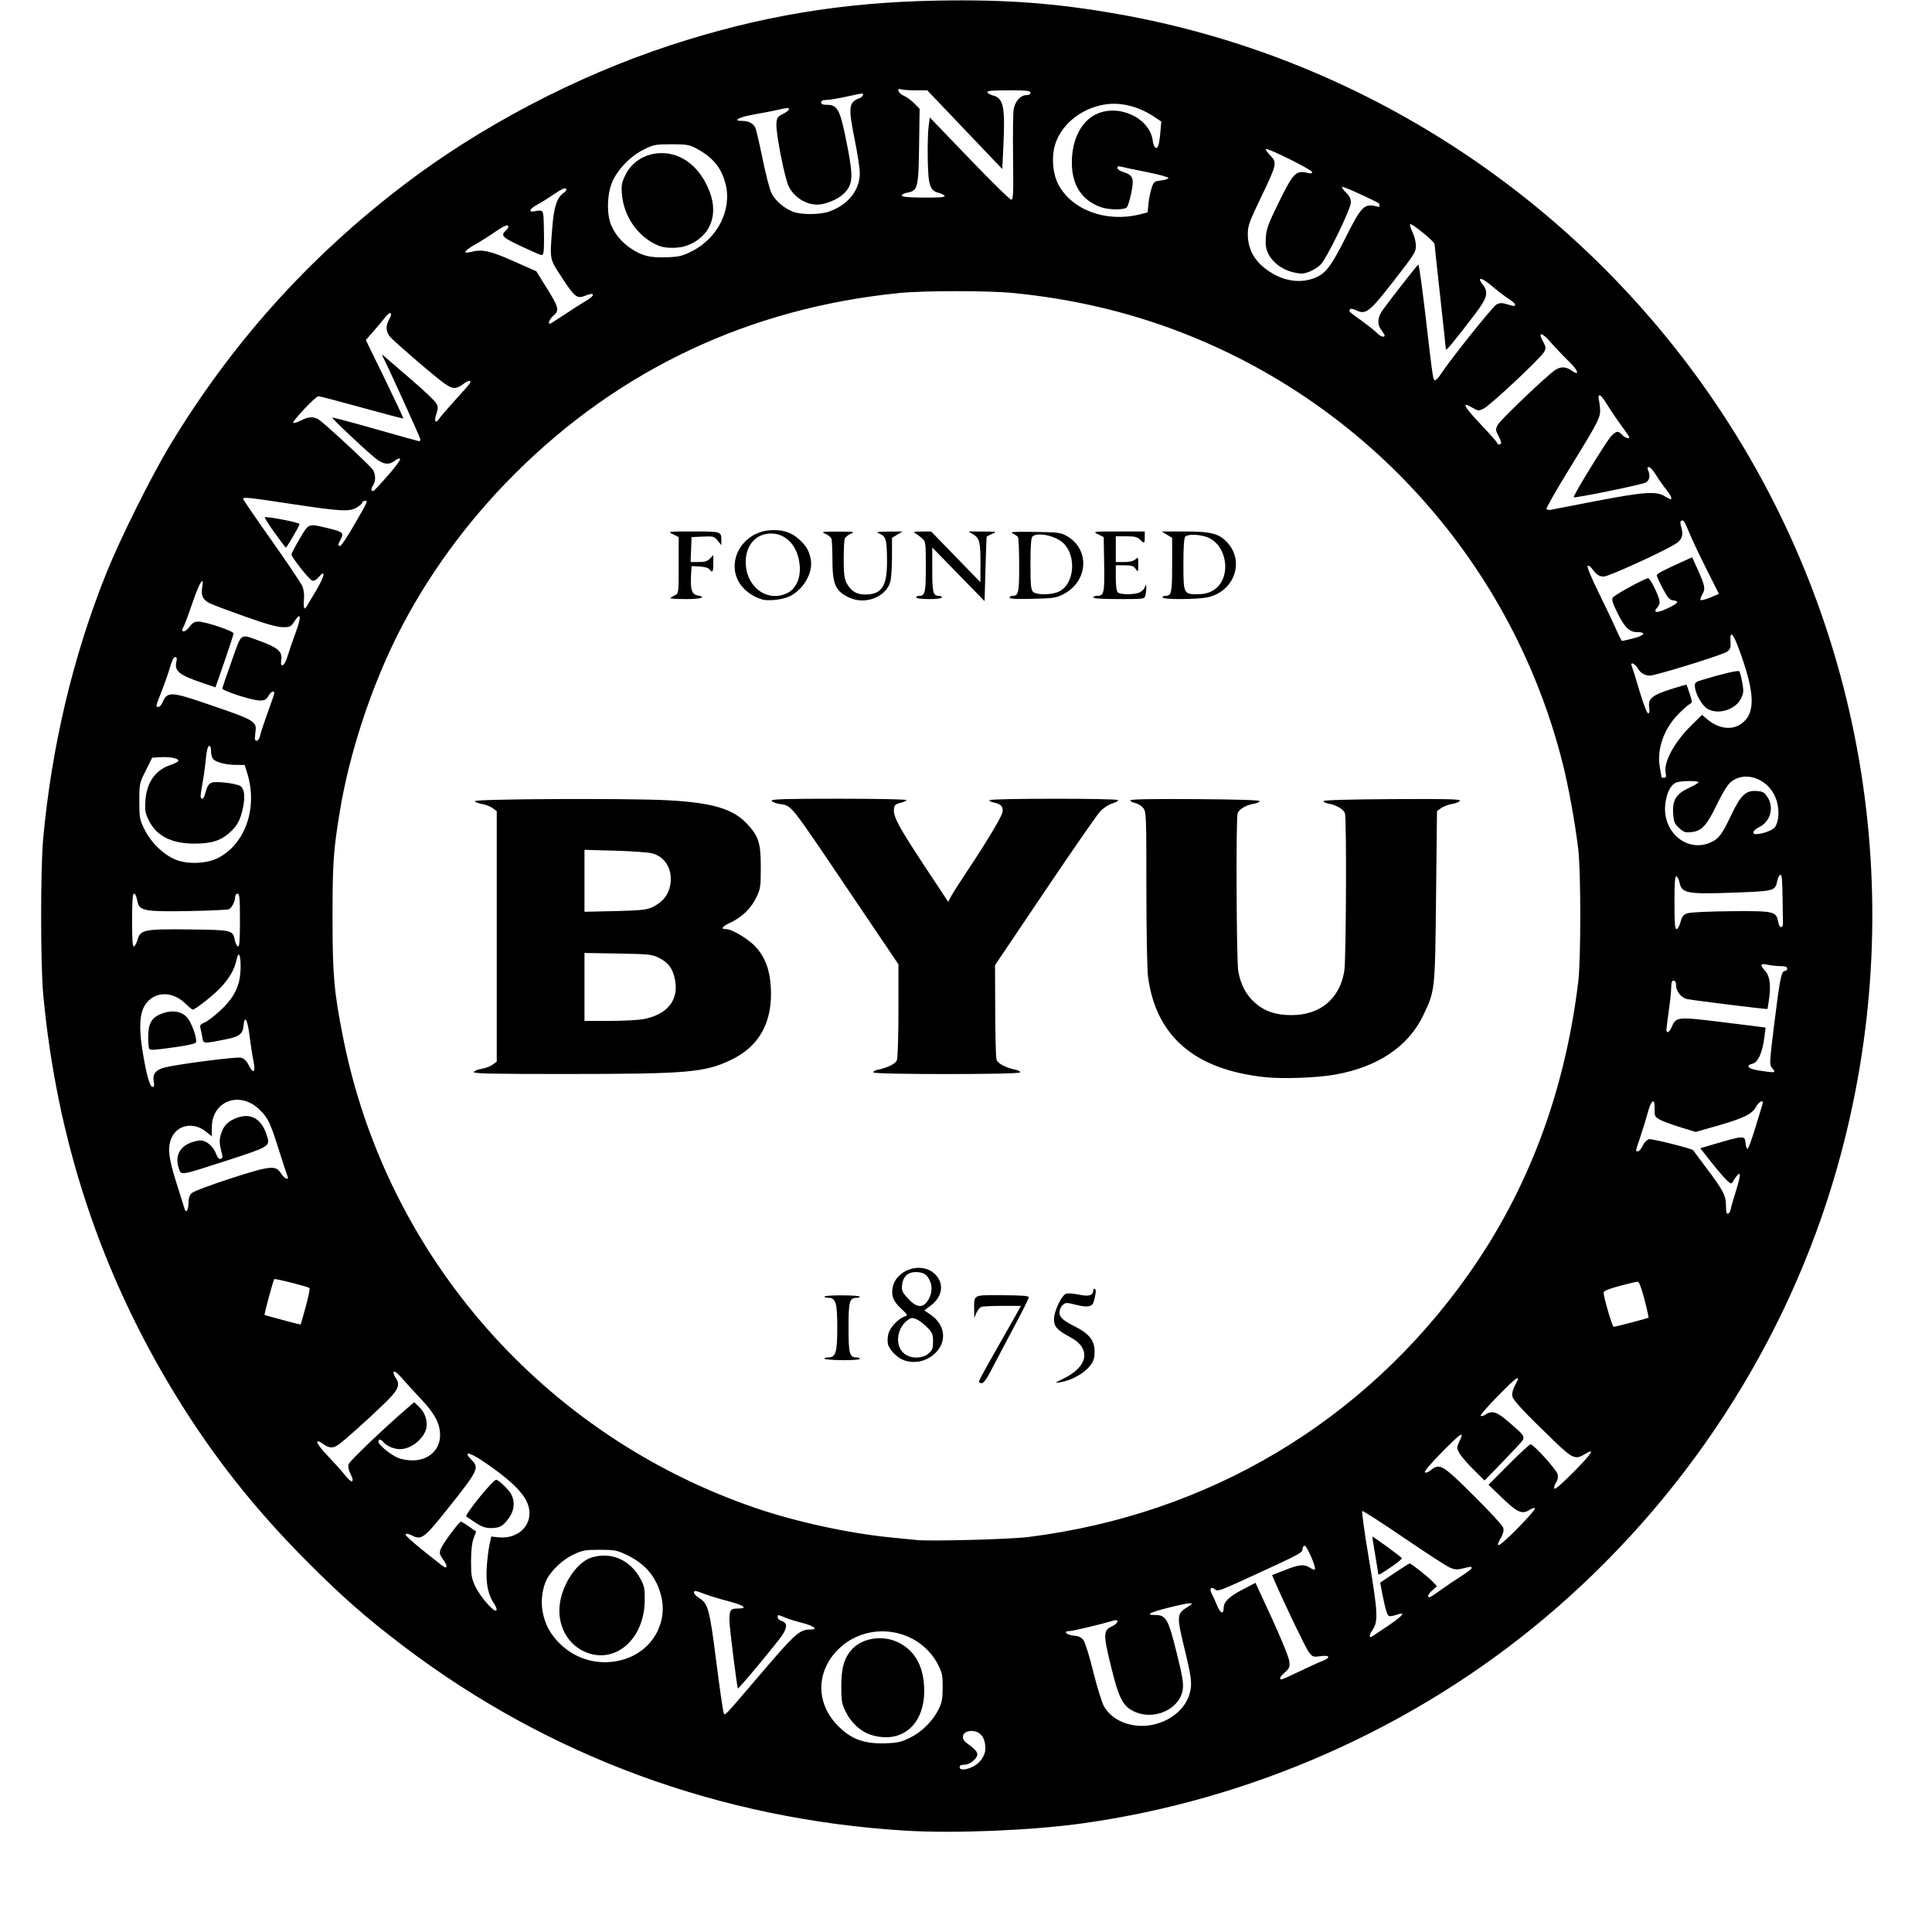 <?xml version="1.0" encoding="UTF-8" standalone="no"?>
<!-- Created with Inkscape (http://www.inkscape.org/) -->

<svg
   xmlns:dc="http://purl.org/dc/elements/1.1/"
   xmlns:cc="http://creativecommons.org/ns#"
   xmlns:rdf="http://www.w3.org/1999/02/22-rdf-syntax-ns#"
   xmlns:svg="http://www.w3.org/2000/svg"
   xmlns="http://www.w3.org/2000/svg"
   xmlns:sodipodi="http://sodipodi.sourceforge.net/DTD/sodipodi-0.dtd"
   xmlns:inkscape="http://www.inkscape.org/namespaces/inkscape"
   id="svg3425"
   version="1.1"
   inkscape:version="0.91 r13725"
   width="1500"
   height="1500"
   viewBox="0 0 1500 1500"
   sodipodi:docname="byu_medallion_black_white.svg">
  <defs
     id="defs3429" />
  <sodipodi:namedview
     pagecolor="#ffffff"
     bordercolor="#666666"
     borderopacity="1"
     objecttolerance="10"
     gridtolerance="10"
     guidetolerance="10"
     inkscape:pageopacity="0"
     inkscape:pageshadow="2"
     inkscape:window-width="2495"
     inkscape:window-height="1416"
     id="namedview3427"
     showgrid="false"
     inkscape:zoom="0.85266667"
     inkscape:cx="750"
     inkscape:cy="890.73495"
     inkscape:window-x="65"
     inkscape:window-y="24"
     inkscape:window-maximized="1"
     inkscape:current-layer="svg3425" />
  <path
     style="fill:#000000"
     d="m 703.987,1421.372 c -144.5,-8.618 -278.108,-57.691 -391.254,-143.701 -28.434,-21.615 -46.524,-37.479 -73.37,-64.344 -41.576,-41.604 -74.305,-83.026 -103.688,-131.226 C 77.824,987.202 44.018,884.552 33.55,772 c -2.146,-23.078 -2.146,-98.172 0,-121.25 6.698,-72.024 23.203,-141.344 48.964,-205.647 10.583,-26.417 34.827,-75.152 49.361,-99.226 47.728,-79.054 107.016,-145.202 180.672,-201.575 60.073,-45.977 134.314,-84.981 207.5,-109.014 69.319,-22.763 133.806,-33.542 208.405,-34.834 52.617,-0.911 91.102,1.962 139.095,10.384 188.004,32.992 356.486,142.679 464.517,302.415 117.543,173.8 151.925,390.568 94.177,593.747 -38.455,135.3 -118.364,258.159 -227.445,349.694 -101.024,84.774 -227.203,140.703 -358.75,159.017 -38.805,5.402 -98.652,7.892 -136.061,5.661 z m 50.222,-49.202 c 6.295,-2.63 10.839,-8.803 10.839,-14.723 0,-8.446 -3.961,-13.462 -10.688,-13.532 -7.077,-0.074 -9.217,5.679 -3.568,9.589 5.405,3.742 8.006,6.52 8.006,8.553 0,3.339 -5.829,8.068 -9.943,8.068 -2.55,0 -3.807,0.619 -3.807,1.875 0,2.341 3.797,2.411 9.161,0.17 z m -47.553,-23.07 c 9.269,-4.563 17.655,-12.989 22.268,-22.375 2.372,-4.826 2.943,-8.018 2.968,-16.6 0.027,-9.23 -0.432,-11.527 -3.493,-17.5 -14.822,-28.916 -54.654,-35.012 -77.764,-11.903 -16.668,16.668 -17.308,40.361 -1.557,57.596 10.544,11.537 20.964,15.703 37.972,15.181 9.903,-0.304 12.443,-0.874 19.606,-4.4 z m -30.396,-2.144 c -7.822,-2.411 -15.403,-9.306 -19.574,-17.801 -3.173,-6.462 -3.513,-8.424 -3.513,-20.279 0,-14.073 2.344,-21.946 8.499,-28.544 8.508,-9.121 24.948,-11.134 37.027,-4.534 12.545,6.855 18.849,19.233 18.849,37.007 0,26.682 -17.788,41.395 -41.288,34.15 z m 222.188,-8.717 c 14.655,-4.352 24.895,-15.411 26.159,-28.252 0.516,-5.24 -0.472,-11.42 -4.447,-27.82 -6.967,-28.744 -6.929,-29.163 3.192,-35.332 4.989,-3.041 0.297,-2.705 -14.923,1.069 -15.801,3.918 -19.781,5.972 -11.574,5.972 8.411,0 10.169,3.055 16.561,28.776 4.729,19.03 5.593,24.22 4.852,29.16 -2.306,15.376 -22.516,24.363 -37.966,16.884 -8.655,-4.19 -11.744,-10.336 -17.897,-35.601 -5.948,-24.424 -5.849,-27.258 1.057,-30.469 4.695,-2.183 5.726,-5.782 1.274,-4.451 -9.37,2.802 -32.021,8.182 -34.479,8.191 -5.099,0.017 -2.204,3.112 3.291,3.518 3.7,0.273 5.86,1.248 7.56,3.409 1.36,1.729 4.657,12.284 7.69,24.617 2.92,11.875 6.677,23.994 8.349,26.932 7.132,12.53 24.858,18.281 41.301,13.398 z m -309.369,-36.863 c 28.885,-33.82 31.601,-36.25 40.53,-36.25 5.9,0 2.257,-2.799 -6.558,-5.037 -4.823,-1.225 -10.915,-3.124 -13.538,-4.22 -5.796,-2.422 -5.715,-2.419 -5.715,-0.202 0,0.985 1.126,2.148 2.501,2.585 5.028,1.596 5.291,4.939 0.902,11.456 -4.401,6.535 -33.734,41.755 -34.302,41.187 -0.713,-0.713 -6.601,-47.858 -6.601,-52.853 -10e-5,-7.975 0.842,-9.165 6.488,-9.165 8.212,0 4.949,-2.535 -7.37,-5.726 -6.28,-1.627 -14.416,-4.097 -18.08,-5.49 -7.802,-2.966 -8.554,-3.051 -8.49,-0.971 0.027,0.859 1.855,2.688 4.062,4.062 6.88,4.285 8.022,8.567 13.247,49.673 2.673,21.028 5.273,38.902 5.778,39.718 1.135,1.836 -0.196,3.246 27.145,-28.767 z m 419.328,-3.467 c 6.747,-3.282 14.657,-6.893 17.579,-8.024 7.381,-2.858 6.961,-5.063 -0.768,-4.038 -5.833,0.774 -6.208,0.636 -9.2,-3.394 -2.514,-3.385 -18.874,-37.473 -26.688,-55.606 l -1.683,-3.905 9.888,-3.907 c 11.195,-4.424 15.007,-4.788 19.472,-1.863 1.716,1.124 3.446,1.718 3.844,1.32 1.24,-1.24 -6.103,-18.365 -7.875,-18.365 -0.923,0 -1.677,1.115 -1.677,2.479 0,2.889 -1.68,3.802 -36.25,19.701 -28.564,13.136 -29.555,13.496 -31.88,11.566 -2.932,-2.433 -4.41,-0.291 -2.394,3.47 1.005,1.875 2.936,6.117 4.291,9.427 2.491,6.083 4.984,6.872 4.984,1.577 0,-4.677 4.305,-8.829 14.828,-14.304 l 9.892,-5.146 12.811,27.803 c 7.084,15.375 13.08,30.115 13.412,32.975 0.533,4.582 0.157,5.568 -3.295,8.644 -3.901,3.476 -4.923,5.559 -2.726,5.559 0.644,0 6.691,-2.685 13.438,-5.967 z m -523.359,-9.781 c 21.432,-6.831 33.63,-28.145 28.212,-49.294 -3.775,-14.735 -12.304,-24.786 -26.903,-31.704 -7.457,-3.534 -9.295,-3.878 -20.684,-3.878 -11.135,0 -13.351,0.393 -20.293,3.599 -8.106,3.744 -17.12,12.105 -20.872,19.36 -3.405,6.584 -4.752,16.776 -3.274,24.771 1.852,10.018 5.815,17.518 13.126,24.842 13.357,13.38 32.631,18.059 50.687,12.304 z m -29.058,-4.898 c -15.48,-5.685 -24.181,-22.076 -21.077,-39.7 2.759,-15.665 13.886,-31.178 24.655,-34.376 14.957,-4.442 29.46,1.823 37.397,16.153 3.329,6.01 3.698,7.78 3.611,17.32 -0.268,29.267 -21.875,48.945 -44.586,40.604 z m 621.887,-21.104 c 10.637,-7.183 13.827,-10.692 8.109,-8.92 -7.779,2.411 -8.105,2.34 -9.567,-2.089 -0.771,-2.336 -2.178,-8.323 -3.127,-13.303 l -1.725,-9.055 11.068,-7.442 c 6.087,-4.093 11.414,-7.442 11.836,-7.442 1.229,0 14.654,10.65 18.078,14.341 l 3.125,3.369 -3.438,2.96 c -3.317,2.856 -4.507,5.58 -2.438,5.58 0.55,0 4.347,-2.434 8.438,-5.41 4.091,-2.975 11.235,-7.807 15.875,-10.737 4.641,-2.93 8.438,-5.839 8.438,-6.465 0,-1.433 -0.253,-1.425 -6.75,0.211 -4.308,1.085 -6.27,0.968 -10.017,-0.598 -2.563,-1.071 -18.712,-11.537 -35.887,-23.257 -17.175,-11.72 -31.673,-21.034 -32.218,-20.697 -0.545,0.337 1.725,16.805 5.045,36.596 7.047,42.006 7.428,49.04 3.01,55.542 -2.969,4.369 -3.06,6.943 -0.18,5.094 0.773,-0.496 6.32,-4.221 12.327,-8.278 z m -7.84,-40.333 c -0.01,-0.573 -1.075,-7.229 -2.375,-14.792 -1.3,-7.562 -2.278,-13.845 -2.173,-13.962 0.387,-0.428 22.693,15.878 22.954,16.78 0.148,0.513 -3.455,3.463 -8.007,6.557 -9.325,6.338 -10.383,6.888 -10.399,5.417 z m -686.657,22.894 c -4.547,-6.7 -6.293,-15.72 -5.457,-28.196 0.396,-5.907 1.348,-13.62 2.116,-17.141 l 1.397,-6.401 5.257,0.592 c 12.709,1.433 23.239,-5.886 24.296,-16.887 1.162,-12.093 -8.631,-23.602 -35.797,-42.067 -11.114,-7.554 -16.041,-8.05 -8.884,-0.893 5.926,5.926 4.815,8.187 -18.253,37.124 -18.962,23.787 -20.818,25.162 -28.534,21.138 -2.008,-1.047 -4.121,-1.434 -4.695,-0.86 -0.856,0.856 9.473,9.719 28.41,24.376 4.213,3.261 4.69,0.78 0.879,-4.576 -2.874,-4.04 -3.134,-5.136 -1.955,-8.258 1.479,-3.918 14.2,-21.154 15.664,-21.221 0.495,-0.023 3.366,1.696 6.378,3.819 l 5.477,3.861 -1.958,5.202 c -1.285,3.413 -1.974,9.499 -2.003,17.702 -0.039,11 0.357,13.358 3.305,19.648 3.777,8.059 14.574,20.429 16.313,18.689 0.659,-0.659 -0.145,-2.982 -1.956,-5.651 z m -14.024,-62.363 c -3.4,-2.229 -6.686,-4.422 -7.303,-4.874 -1.603,-1.176 20.639,-28.573 23.197,-28.573 1.806,0 9.923,7.865 11.737,11.373 2.996,5.794 2.294,12.585 -1.9,18.374 -4.602,6.352 -7.146,7.753 -14.087,7.753 -4.055,0 -7.055,-1.044 -11.645,-4.052 z m 822.408,-11.206 c -0.384,-0.62 -2.032,-0.254 -3.663,0.815 -6.229,4.081 -9.639,2.713 -21.435,-8.602 l -10.993,-10.545 15.606,-15.705 c 8.584,-8.638 16.259,-15.705 17.058,-15.705 2.358,0 20.088,19.595 20.994,23.202 0.541,2.157 0.124,4.391 -1.196,6.406 -1.115,1.701 -1.742,3.838 -1.393,4.747 0.399,1.04 5.967,-3.734 15.006,-12.865 14.069,-14.213 17.206,-19.108 8.991,-14.031 -7.593,4.693 -9.773,3.775 -24.31,-10.236 -22.704,-21.883 -31.377,-31.145 -32.187,-34.373 -0.486,-1.938 0.096,-4.835 1.542,-7.67 1.278,-2.506 2.526,-4.978 2.773,-5.493 0.247,-0.516 -0.113,-0.938 -0.8,-0.938 -1.991,0 -28.95,27.753 -28.176,29.005 0.384,0.622 2.033,0.256 3.664,-0.812 5.262,-3.448 8.71,-2.4 17.709,5.381 14.727,12.735 14.313,11.483 6.549,19.856 -3.669,3.957 -10.778,11.405 -15.798,16.551 l -9.127,9.356 -8.665,-8.598 c -4.766,-4.729 -9.669,-10.463 -10.896,-12.742 -2.114,-3.925 -2.119,-4.379 -0.1,-8.613 4.344,-9.109 2.153,-7.779 -13.866,8.418 -8.079,8.169 -13.434,14.517 -12.79,15.161 0.644,0.644 2.524,-0.01 4.491,-1.553 7.179,-5.647 8.874,-4.653 33.263,19.499 12.456,12.335 22.721,23.529 23.153,25.248 0.512,2.041 -0.158,4.709 -1.978,7.871 -5.29,9.192 -1.278,6.879 12.941,-7.459 7.881,-7.947 14.015,-14.957 13.632,-15.577 z m -393.336,22.217 c 139.831,-17.573 260.481,-89.434 341.171,-203.209 46.653,-65.781 75.174,-141.479 85.716,-227.5 2.156,-17.597 2.151,-86.224 -0.01,-103.75 -2.64,-21.429 -7.525,-48.243 -12.073,-66.279 -38.731,-153.59 -150.163,-278.905 -298.184,-335.332 -40.398,-15.4 -82.663,-25.218 -128.125,-29.762 -19.311,-1.93 -69.439,-1.93 -88.75,0 -116.103,11.604 -217.374,59.288 -298.808,140.696 -37.228,37.216 -68.389,80.094 -90.877,125.051 -20.68,41.342 -37.256,92.008 -44.576,136.25 -5.037,30.444 -5.739,40.534 -5.739,82.5 0,45.154 1.124,57.934 8.242,93.75 33.719,169.657 155.631,308.692 320.059,365.014 31.698,10.857 73.382,19.897 106.075,23.003 7.906,0.751 16.344,1.593 18.75,1.871 10.076,1.163 72.727,-0.493 87.13,-2.303 z m -38.38,-120.722 c 0,-0.695 5.237,-10.398 11.638,-21.562 6.401,-11.164 13.741,-24.096 16.311,-28.736 l 4.673,-8.438 -14.334,0 c -7.884,0 -15.286,0.365 -16.45,0.812 -1.164,0.447 -2.876,2.556 -3.803,4.688 l -1.687,3.875 -0.032,-6.25 c -0.062,-12.203 -1.45,-11.481 21.902,-11.389 15.105,0.06 20.532,0.478 20.532,1.583 0,0.826 -5.354,11.527 -11.898,23.779 -6.544,12.252 -14.278,26.915 -17.188,32.584 -3.57,6.957 -6,10.309 -7.477,10.312 -1.203,0 -2.188,-0.563 -2.188,-1.258 z m 65.625,-2.27 c 19.339,-9.358 21.64,-23.488 5.244,-32.196 -10.269,-5.454 -12.728,-8.242 -12.57,-14.255 0.167,-6.347 5.99,-18.372 9.425,-19.462 1.432,-0.455 5.897,-0.127 9.923,0.727 7.736,1.642 11.104,0.616 11.104,-3.383 0,-0.988 0.565,-1.447 1.255,-1.02 1.131,0.699 0.911,3.262 -0.83,9.686 -1.127,4.157 -4.774,4.877 -13.547,2.674 -7.763,-1.95 -8.33,-1.941 -10.663,0.17 -1.355,1.226 -2.464,3.792 -2.464,5.701 0,3.834 2.719,6.213 13.125,11.489 9.047,4.587 13.277,9.527 14.053,16.411 0.366,3.245 -0.031,7.326 -0.922,9.476 -3.084,7.445 -14.925,15.161 -25.893,16.872 -4.402,0.687 -4.207,0.482 2.762,-2.89 z m -123.75,-14.219 c -5.49,-1.91 -11.736,-8.361 -12.611,-13.024 -0.419,-2.233 -0.109,-6.038 0.688,-8.455 1.527,-4.628 8.062,-11.22 12.527,-12.638 2.452,-0.778 2.239,-1.217 -2.943,-6.048 -6.115,-5.7 -7.741,-9.811 -6.499,-16.43 2.517,-13.416 21.355,-20.013 31.873,-11.162 8.291,6.976 7.409,17.824 -2.032,25.014 l -5.247,3.995 5.029,3.485 c 11.045,7.654 12.683,20.464 3.757,29.39 -6.595,6.595 -15.999,8.845 -24.543,5.872 z m 18.993,-5.265 c 2.977,-2.56 3.507,-3.966 3.507,-9.293 0,-5.269 -0.602,-6.905 -3.75,-10.196 -5.805,-6.068 -11.357,-9.111 -14.012,-7.68 -10.229,5.513 -12.73,20.761 -4.489,27.367 4.98,3.992 13.984,3.896 18.744,-0.198 z m -0.584,-41.013 c 3.136,-4.785 3.78,-10.298 1.768,-15.115 -2.154,-5.155 -5.23,-7.105 -11.206,-7.105 -5.949,0 -9.607,3.314 -10.43,9.449 -0.572,4.264 -0.131,5.697 2.838,9.226 7.501,8.914 12.791,10.016 17.031,3.545 z m -80.284,45.021 c 0,-0.545 1.374,-0.991 3.054,-0.991 5.797,0 6.946,-3.824 6.946,-23.125 0,-19.301 -1.149,-23.125 -6.946,-23.125 -1.68,0 -3.054,-0.444 -3.054,-0.986 0,-0.542 6.188,-0.964 13.75,-0.938 7.562,0.026 13.75,0.47 13.75,0.986 1e-4,0.516 -1.085,0.938 -2.411,0.938 -5.593,0 -6.339,2.722 -6.339,23.125 0,20.403 0.746,23.125 6.339,23.125 1.326,0 2.411,0.523 2.411,1.162 0,0.656 -5.988,1.087 -13.75,0.991 -7.562,-0.094 -13.75,-0.617 -13.75,-1.162 z m 342.511,-218.517 c -54.773,-5.71 -85.03,-31.544 -91.207,-77.876 -0.749,-5.615 -1.304,-34.946 -1.304,-68.894 0,-56.918 -0.091,-59.232 -2.462,-62.246 -1.354,-1.721 -4.167,-3.471 -6.25,-3.887 -2.083,-0.417 -3.788,-1.341 -3.788,-2.053 0,-0.878 16.218,-1.19 50.312,-0.969 32.601,0.212 50.267,0.767 50.182,1.577 -0.072,0.688 -2.041,1.571 -4.375,1.964 -6.313,1.062 -11.952,4.437 -12.819,7.673 -1.323,4.938 -0.87,113.569 0.508,122.065 1.703,10.493 6.018,18.708 13.106,24.947 7.448,6.556 16.113,9.481 28.085,9.481 22.545,0 37.654,-12.628 41.191,-34.428 1.379,-8.496 1.831,-117.127 0.508,-122.065 -0.858,-3.202 -6.467,-6.594 -12.691,-7.673 -2.264,-0.393 -4.093,-1.277 -4.063,-1.964 0.035,-0.808 18.895,-1.365 53.288,-1.576 42.068,-0.258 53.125,8.1e-4 52.715,1.232 -0.286,0.857 -3.006,1.983 -6.044,2.501 -3.039,0.519 -6.932,1.993 -8.652,3.276 l -3.127,2.333 -0.719,66.117 c -0.802,73.743 -0.734,73.108 -9.924,92.367 -11.606,24.323 -35.529,40.344 -68.901,46.143 -13.902,2.415 -40.014,3.369 -53.569,1.956 z m -614.705,-4.018 c 0.283,-0.85 3.001,-1.969 6.04,-2.488 3.039,-0.519 6.932,-1.994 8.652,-3.278 l 3.127,-2.335 0,-97.23 0,-97.23 -3.127,-2.335 c -1.72,-1.284 -5.541,-2.751 -8.492,-3.26 -2.951,-0.509 -5.341,-1.488 -5.311,-2.175 0.076,-1.747 117.873,-2.319 148.805,-0.722 35.436,1.829 51.691,6.64 62.666,18.547 8.847,9.598 10.459,14.749 10.459,33.425 0,14.933 -0.265,16.807 -3.266,23.125 -4.154,8.744 -10.932,15.423 -20.132,19.839 -6.864,3.295 -8.119,5.161 -3.468,5.161 4.567,0 17.578,7.854 22.998,13.883 7.292,8.11 10.854,17.628 11.646,31.117 1.588,27.027 -8.849,46.095 -30.968,56.582 -20.591,9.762 -33.454,10.852 -128.477,10.89 -56.347,0.022 -71.557,-0.302 -71.152,-1.516 z m 131.612,-41.069 c 18.692,-3.455 27.822,-14.932 24.553,-30.862 -1.767,-8.61 -5.135,-13.145 -12.417,-16.723 -5.518,-2.711 -7.725,-2.944 -31.866,-3.359 l -25.938,-0.446 0,26.376 0,26.376 19.145,0 c 10.53,0 22.465,-0.614 26.523,-1.364 z m 6.207,-86.586 c 7.873,-3.428 12.827,-9.02 14.461,-16.322 2.687,-12.007 -2.76,-22.534 -13.31,-25.726 -2.696,-0.816 -15.73,-1.785 -28.964,-2.155 l -24.062,-0.672 0,24.047 0,24.047 23.438,-0.521 c 18.692,-0.415 24.45,-0.962 28.438,-2.698 z m 172.523,127.986 c -0.412,-0.667 0.82,-1.55 2.739,-1.962 8.6,-1.845 14.31,-4.679 15.446,-7.666 0.642,-1.689 1.168,-19.106 1.168,-38.704 l 0,-35.632 -36.442,-53.974 c -49.675,-73.574 -45.906,-68.85 -56.348,-70.632 -2.827,-0.483 -5.371,-1.572 -5.654,-2.422 -0.403,-1.21 10.885,-1.545 52.089,-1.545 28.932,0 52.604,0.463 52.604,1.03 0,0.566 -2.109,1.551 -4.688,2.188 -4.052,1.001 -4.739,1.694 -5.071,5.115 -0.546,5.625 4.19,14.324 24.572,45.137 l 17.591,26.593 2.114,-4.093 c 1.163,-2.251 7,-11.406 12.972,-20.343 14.228,-21.293 25.938,-40.78 26.966,-44.877 1.056,-4.207 -1.034,-6.712 -6.446,-7.727 -2.331,-0.437 -3.929,-1.296 -3.551,-1.908 0.881,-1.426 98.92,-1.474 99.801,-0.049 0.362,0.585 -1.617,1.746 -4.397,2.579 -2.818,0.844 -6.985,3.554 -9.416,6.123 -2.399,2.535 -21.762,30.446 -43.029,62.025 l -38.668,57.416 0.125,35.084 c 0.068,19.296 0.513,36.481 0.989,38.188 0.86,3.09 7.145,6.381 15.5,8.118 1.919,0.399 3.151,1.271 2.739,1.939 -1.018,1.648 -112.686,1.648 -113.705,0 z m -86.906,-367.38 c -6.11,-2.004 -10.92,-5.085 -14.754,-9.451 -14.301,-16.288 -2.216,-42.03 20.699,-44.088 9.578,-0.86 16.886,1.302 22.965,6.793 5.724,5.171 8.01,9.056 9.264,15.745 1.901,10.131 -5.383,23.098 -16.023,28.526 -5.526,2.819 -17.144,4.117 -22.152,2.475 z m 20.008,-4.846 c 6.626,-3.31 10.332,-11.38 9.632,-20.972 -1.203,-16.483 -11.97,-27.021 -25.53,-24.988 -11.149,1.672 -17.799,12.232 -16.201,25.726 2.054,17.346 17.893,27.33 32.099,20.234 z m 48.125,3.577 c -10.77,-4.971 -13.125,-10.262 -13.125,-29.492 0,-7.805 -0.365,-15.144 -0.812,-16.308 -0.447,-1.164 -2.556,-2.875 -4.688,-3.803 -3.558,-1.549 -2.748,-1.687 9.874,-1.687 12.623,0 13.432,0.138 9.875,1.687 -2.131,0.928 -4.241,2.639 -4.688,3.803 -0.447,1.164 -0.811,8.398 -0.81,16.076 10e-4,10.82 0.493,14.924 2.188,18.246 3.168,6.213 7.667,9.047 14.359,9.047 13.175,0 17.276,-6.434 17.077,-26.796 -0.154,-15.82 -0.811,-18.242 -5.513,-20.313 -3.478,-1.532 -2.998,-1.653 6.888,-1.743 l 10.625,-0.097 -4.062,2.477 -4.062,2.477 -0.01,14.706 c 0,8.088 -0.584,16.785 -1.29,19.325 -3.309,11.914 -19.341,18.157 -31.828,12.393 z m 84.688,-18.13 -20.312,-20.818 0,17.28 c 0,17.841 0.631,20.28 5.25,20.28 1.238,0 2.25,0.562 2.25,1.25 0,0.729 -4.167,1.25 -10,1.25 -5.833,0 -10,-0.521 -10,-1.25 0,-0.688 1.012,-1.25 2.25,-1.25 4.702,0 5.25,-2.351 5.25,-22.532 0,-18.667 -0.124,-19.645 -2.812,-22.079 -1.547,-1.401 -3.938,-3.169 -5.312,-3.93 -2.059,-1.139 -1.198,-1.389 4.878,-1.421 l 7.378,-0.038 19.123,19.688 19.123,19.688 0.062,-13.281 c 0.082,-17.599 -0.652,-20.803 -5.433,-23.718 l -3.88,-2.366 11.25,0.044 c 10.792,0.043 11.085,0.116 7.188,1.81 -2.234,0.971 -4.173,1.934 -4.308,2.139 -0.135,0.205 -0.557,11.555 -0.938,25.223 l -0.692,24.85 -20.312,-20.818 z m -223.668,18.431 c 0.446,-0.446 2.087,-1.447 3.646,-2.224 2.784,-1.388 2.835,-1.803 2.835,-23.251 l 0,-21.838 -4.375,-2.186 c -4.346,-2.171 -4.243,-2.186 15.804,-2.188 21.928,-0.002 21.704,-0.077 21.69,7.288 l -0.01,3.335 -2.806,-3.503 c -2.659,-3.319 -3.265,-3.483 -11.556,-3.125 l -8.75,0.378 -0.365,9.688 -0.365,9.688 6.254,0 c 4.824,0 6.837,-0.626 8.803,-2.736 l 2.549,-2.736 0,6.486 c 0,6.756 -0.65,7.761 -2.987,4.621 -0.837,-1.124 -3.871,-1.993 -7.638,-2.188 l -6.25,-0.323 -0.391,6.875 c -0.635,11.168 0.524,14.964 4.831,15.825 7.595,1.519 3.258,2.925 -9.023,2.925 -6.989,0 -12.343,-0.365 -11.897,-0.811 z m 263.355,-0.322 c 0,-0.752 1.012,-1.367 2.25,-1.367 4.743,0 5.251,-2.299 5.231,-23.688 -0.01,-11.378 -0.432,-21.266 -0.938,-21.972 -0.505,-0.707 -2.325,-1.962 -4.043,-2.791 -2.554,-1.231 0.528,-1.453 16.875,-1.215 18.498,0.269 20.391,0.515 25.201,3.271 18.066,10.351 16.527,35.187 -2.796,45.139 -5.491,2.828 -7.804,3.172 -23.929,3.56 -12.349,0.297 -17.851,0.009 -17.851,-0.938 z m 38.77,-4.897 c 11.531,-6.036 13.359,-27.092 3.231,-37.22 -5.881,-5.881 -20.462,-9.038 -24.25,-5.25 -1.04,1.04 -1.5,7.536 -1.5,21.161 0,16.207 0.345,20.006 1.964,21.625 2.799,2.799 14.961,2.613 20.555,-0.316 z m 26.23,4.78 c 0,-0.688 1.337,-1.25 2.972,-1.25 5.399,0 5.862,-2.067 5.496,-24.54 l -0.343,-21.085 -4.375,-2.186 c -4.345,-2.171 -4.236,-2.186 15.938,-2.188 l 20.312,-0.002 0,4.375 c 0,5.073 -0.368,5.257 -3.75,1.875 -1.987,-1.987 -4.167,-2.5 -10.625,-2.5 l -8.125,0 0,10 0,10 6.464,0 c 4.261,0 7.243,-0.705 8.75,-2.069 2.186,-1.978 2.283,-1.8 2.22,4.062 -0.063,5.938 -0.127,6.043 -2.027,3.319 -1.622,-2.325 -3.128,-2.812 -8.684,-2.812 l -6.723,0 0,9.75 c 0,5.917 0.59,10.34 1.5,11.25 1.812,1.812 12.081,1.978 16.577,0.268 1.782,-0.677 3.752,-2.506 4.377,-4.062 1.137,-2.83 1.137,-2.829 1.199,0.294 0.034,1.719 -0.277,4.391 -0.692,5.938 -0.742,2.767 -1.075,2.812 -20.608,2.812 -12.403,0 -19.854,-0.469 -19.854,-1.25 z m 53.75,0 c 0,-0.688 1.012,-1.25 2.25,-1.25 4.749,0 5.25,-2.291 5.25,-24.018 l 0,-21.018 -4.062,-2.477 -4.062,-2.477 17.59,-0.005 c 20.972,-0.005 27.039,1.581 33.536,8.773 13.465,14.904 5.025,37.954 -15.509,42.358 -8.09,1.735 -34.992,1.824 -34.992,0.115 z m 38.892,-5.23 c 15.688,-8.817 11.757,-37.253 -5.826,-42.134 -6.506,-1.806 -13.448,-1.755 -15.316,0.114 -1.04,1.04 -1.5,7.536 -1.5,21.161 0,23.189 0.184,23.589 10.857,23.589 4.807,0 8.415,-0.836 11.786,-2.73 z M 273.798,1148.813 c 0,-0.722 -0.89,-3.032 -1.977,-5.135 -1.092,-2.112 -1.651,-5.119 -1.25,-6.719 0.604,-2.408 27.658,-28.255 46.18,-44.12 l 4.828,-4.136 3.103,2.898 c 4.48,4.184 6.615,8.932 6.615,14.707 0,8.729 -11.057,18.816 -20.625,18.816 -4.831,0 -10.429,-2.377 -13.057,-5.543 -2.029,-2.445 -3.818,-2.522 -3.818,-0.166 0,2.329 9.536,10.12 15.369,12.557 2.503,1.046 7.522,1.892 11.154,1.881 12.667,-0.039 21.536,-8.338 21.361,-19.985 -0.131,-8.708 -4.208,-16.411 -14.393,-27.192 -5.028,-5.323 -11.741,-12.685 -14.917,-16.361 -3.464,-4.009 -6.114,-6.136 -6.622,-5.315 -0.465,0.753 0.03,2.62 1.101,4.149 4.298,6.136 2.765,9.731 -8.99,21.094 -12.962,12.529 -30.936,28.597 -35.278,31.537 -4.083,2.765 -7.005,2.64 -11.395,-0.486 -7.583,-5.399 -6.012,-0.691 2.877,8.627 5.025,5.267 11.052,11.967 13.394,14.889 4.19,5.227 6.339,6.584 6.339,4 z m 992.895,-122.037 c 7.002,-1.842 12.94,-3.504 13.195,-3.694 0.256,-0.19 -1.148,-6.557 -3.119,-14.151 -2.445,-9.42 -4.148,-13.806 -5.361,-13.806 -0.977,0 -7.308,1.486 -14.069,3.303 -8.251,2.217 -12.291,3.888 -12.291,5.082 0,3.688 6.708,26.615 7.787,26.615 0.62,0 6.856,-1.507 13.858,-3.349 z M 237.397,1014.465 c 2.056,-7.543 3.353,-14.043 2.882,-14.443 -1.377,-1.17 -26.716,-7.579 -27.372,-6.923 -0.713,0.713 -7.939,27.373 -7.523,27.758 0.43,0.399 27.749,7.71 28.032,7.502 0.134,-0.098 1.925,-6.35 3.981,-13.894 z M 1343.548,939.397 c 0.206,-1.318 2.102,-7.907 4.213,-14.642 4.639,-14.803 3.85,-17.446 -2.255,-7.55 -1.343,2.178 -1.591,2.135 -4.816,-0.829 -1.87,-1.719 -7.275,-8.025 -12.01,-14.013 l -8.61,-10.888 8.427,-2.467 c 26.358,-7.715 26.149,-7.707 26.779,-1.142 0.218,2.274 0.886,4.134 1.485,4.134 0.598,0 3.303,-7.312 6.01,-16.25 2.707,-8.938 5.237,-17.234 5.62,-18.438 1.285,-4.029 -2.699,-2.328 -5.133,2.191 -2.981,5.535 -9.877,8.844 -30.916,14.835 l -15.83,4.508 -12.227,-3.764 c -6.725,-2.07 -13.945,-4.782 -16.044,-6.027 -3.45,-2.046 -3.798,-2.824 -3.615,-8.097 0.305,-8.807 -2.539,-7.388 -5.221,2.604 -1.246,4.641 -3.861,13.184 -5.811,18.984 -4.14,12.317 -3.974,11.328 -1.902,11.328 0.904,0 2.575,-1.954 3.714,-4.342 1.18,-2.475 3.296,-4.65 4.92,-5.057 2.134,-0.536 33.555,7.336 34.206,8.569 0.06,0.113 4.488,6.035 9.84,13.16 13.669,18.195 15.643,21.972 15.661,29.963 0.013,4.773 0.459,6.519 1.577,6.146 0.859,-0.286 1.732,-1.599 1.938,-2.917 z M 146.298,934.5 c 0,-3.917 0.743,-6.368 2.446,-8.071 1.409,-1.409 14.071,-6.211 29.882,-11.332 31.42,-10.177 35.449,-10.593 39.531,-4.082 2.685,4.284 6.642,5.815 4.969,1.923 -0.517,-1.203 -3.428,-10.059 -6.469,-19.679 -6.882,-21.772 -8.398,-24.974 -14.908,-31.493 -15.167,-15.187 -37.17,-7.258 -37.285,13.436 l -0.039,7.035 -4.651,-3.736 c -9.277,-7.451 -21.728,-5.338 -26.386,4.478 -3.529,7.437 -2.646,15.936 3.726,35.851 3.197,9.994 5.992,18.874 6.211,19.733 0.965,3.795 2.976,1.05 2.976,-4.062 z m -7.335,-26.938 c -3.998,-11.469 1.808,-19.838 15.28,-22.025 5.067,-0.822 11.169,3.836 13.512,10.315 1.022,2.826 2.249,4.204 3.496,3.926 1.057,-0.235 1.711,-1.238 1.454,-2.228 -2.317,-8.925 -2.582,-11.812 -1.464,-15.948 1.8,-6.657 4.694,-10.183 10.534,-12.836 12.511,-5.681 21.604,-0.673 25.886,14.257 1.956,6.822 0.505,7.665 -30.454,17.68 -37.677,12.189 -36.463,11.971 -38.246,6.857 z m -19.632,-68.112 c -1.02,-5.437 1.555,-8.785 8.103,-10.536 9.735,-2.604 56.201,-8.617 59.669,-7.721 2.405,0.621 4.318,2.433 5.861,5.552 3.791,7.664 5.706,6.056 3.791,-3.182 -0.891,-4.297 -2.291,-13.314 -3.111,-20.038 -1.51,-12.381 -3.835,-15.853 -4.6,-6.873 -0.517,6.067 -3.369,8.232 -13.501,10.246 -18.059,3.59 -17.606,3.629 -18.475,-1.562 -0.422,-2.522 -1.092,-5.765 -1.489,-7.207 -0.575,-2.09 0.108,-2.965 3.369,-4.316 2.25,-0.932 7.838,-5.229 12.418,-9.55 11.089,-10.461 15.273,-19.44 15.44,-33.134 0.126,-10.351 -1.636,-13.43 -3.248,-5.673 -1.438,6.923 -5.064,13.347 -11.698,20.725 -5.205,5.789 -20.195,17.693 -22.281,17.693 -0.428,0 -3.017,-2.174 -5.755,-4.831 -12.34,-11.976 -29.427,-8.4 -33.72,7.057 -1.813,6.527 -1.611,16.453 0.615,30.176 2.889,17.817 5.605,27.597 7.663,27.597 1.361,0 1.584,-1.042 0.95,-4.425 z m -3.45,-25.158 c -0.458,-0.458 -0.831,-4.536 -0.829,-9.062 0.006,-10.636 2.666,-15.258 10.504,-18.251 8.005,-3.057 15.316,-1.932 19.76,3.041 3.461,3.873 7.932,16.475 6.848,19.299 -0.367,0.956 -6.582,2.385 -16.046,3.69 -17.159,2.367 -19.036,2.486 -20.239,1.283 z m 1261.667,17.494 c 0,-0.461 -0.89,-1.823 -1.978,-3.025 -1.809,-1.998 -1.641,-4.895 1.959,-33.848 4.398,-35.372 5.529,-41.038 8.192,-41.038 1.005,0 1.827,-0.844 1.827,-1.875 0,-1.368 -1.437,-1.883 -5.312,-1.905 -2.922,-0.016 -7.422,-0.52 -10,-1.118 -5.433,-1.262 -6.089,0.12 -2.083,4.384 3.707,3.946 4.821,10.492 3.533,20.755 -0.615,4.899 -1.276,9.065 -1.469,9.258 -0.4,0.4 -57.256,-6.628 -62.465,-7.722 -4.37,-0.917 -8.453,-6.084 -8.453,-10.695 0,-2.35 -0.645,-3.581 -1.875,-3.581 -1.369,0 -1.881,1.434 -1.899,5.312 -0.014,2.922 -0.839,10.938 -1.835,17.812 -0.996,6.875 -1.829,13.484 -1.851,14.688 -0.066,3.669 2.32,2.443 4.254,-2.185 3.09,-7.394 4.735,-7.575 35.287,-3.881 15.012,1.815 29.583,3.619 32.379,4.009 l 5.085,0.709 -1.109,8.33 c -1.502,11.275 -4.859,18.637 -8.969,19.669 -5.865,1.472 -3.659,4 4.597,5.268 10.272,1.578 12.188,1.684 12.188,0.679 z M 106.869,729.427 c 2.132,-7.61 5.471,-8.247 40.923,-7.8 32.795,0.413 32.943,0.45 34.606,8.58 0.462,2.259 1.529,4.337 2.37,4.617 1.166,0.389 1.53,-4.423 1.53,-20.219 0,-17.593 -0.284,-20.729 -1.875,-20.729 -1.031,0 -1.875,1.099 -1.875,2.441 0,3.542 -2.521,8.525 -4.857,9.6 -1.11,0.511 -15.275,1.155 -31.477,1.431 -33.28,0.568 -37.902,-0.234 -39.351,-6.828 -1.264,-5.749 -1.672,-6.645 -3.026,-6.645 -0.834,0 -1.289,7.323 -1.289,20.729 0,15.334 0.383,20.602 1.47,20.239 0.809,-0.27 2.091,-2.707 2.85,-5.417 z m 1197.886,-13.569 c 1.229,-4.594 2.161,-5.737 5.572,-6.835 2.292,-0.737 17.128,-1.428 33.683,-1.568 33.468,-0.283 35.038,0.074 36.582,8.303 0.504,2.684 1.456,4.324 2.34,4.029 0.82,-0.273 1.435,-1.153 1.366,-1.955 -0.069,-0.802 -0.209,-9.943 -0.312,-20.312 -0.142,-14.251 -0.561,-18.73 -1.718,-18.344 -0.842,0.281 -1.908,2.358 -2.37,4.617 -1.621,7.926 -2.117,8.066 -32.688,9.197 -37.51,1.388 -41.499,0.665 -43.238,-7.833 -0.475,-2.321 -1.552,-4.45 -2.393,-4.731 -1.166,-0.389 -1.53,4.423 -1.53,20.219 0,16.114 0.36,20.729 1.616,20.729 0.889,0 2.28,-2.483 3.091,-5.517 z M 169.423,666.069 c 21.124,-10.927 30.796,-39.064 22.562,-65.631 l -2.034,-6.562 -6.514,-0.008 c -8.132,-0.009 -16.028,-2.064 -18.077,-4.706 -0.859,-1.108 -1.562,-3.923 -1.562,-6.255 0,-2.835 -0.518,-4.069 -1.562,-3.722 -0.965,0.32 -1.91,4.308 -2.47,10.423 -0.499,5.448 -1.707,14.121 -2.685,19.274 -0.978,5.153 -1.521,9.79 -1.206,10.306 1.278,2.097 2.483,0.645 3.918,-4.72 1.082,-4.045 2.368,-5.982 4.513,-6.798 3.295,-1.253 18.164,0.406 21.99,2.454 3.181,1.702 4.144,7.319 2.645,15.427 -1.764,9.542 -4.082,14.52 -9.02,19.372 -6.942,6.82 -13.05,9.318 -24.298,9.936 -20.087,1.104 -33.237,-4.599 -39.736,-17.233 -3.127,-6.078 -3.476,-7.889 -3.01,-15.625 0.86,-14.293 7.569,-24.028 19.292,-27.996 3.303,-1.118 6.148,-2.589 6.323,-3.268 0.474,-1.84 -6.524,-3.284 -13.857,-2.86 l -6.462,0.374 -5,10 c -4.926,9.852 -5,10.204 -5,23.776 0,13.037 0.22,14.222 4.093,22.09 4.967,10.089 14.981,19.726 24.354,23.434 9.347,3.699 24.075,3.034 32.804,-1.482 z m 1158.874,-12.075 c 6.213,-2.821 8.645,-6.101 16.064,-21.663 7.125,-14.943 11.134,-18.734 19.252,-18.204 4.927,0.322 6.126,0.968 8.581,4.621 5.457,8.122 2.369,19.265 -6.513,23.5 -4.476,2.135 -5.946,5.377 -2.437,5.377 5.025,0 13.364,-3.07 14.89,-5.482 2.988,-4.722 3.517,-12.662 1.341,-20.147 -4.88,-16.787 -24.043,-24.595 -35.892,-14.625 -2.375,1.998 -6.455,8.624 -10.529,17.099 -7.869,16.366 -11.795,20.684 -19.608,21.565 -4.838,0.545 -6.067,0.154 -9.689,-3.082 -3.657,-3.267 -4.214,-4.609 -4.699,-11.322 -0.752,-10.397 2.253,-15.257 12.33,-19.946 4.061,-1.889 7.389,-3.857 7.397,-4.373 0.016,-1.142 -10.673,-1.238 -16.141,-0.144 -4.955,0.991 -8.751,7.79 -9.749,17.459 -2.232,21.623 17.115,37.671 35.402,29.366 z M 1293.24,600.431 c -1.865,-8.493 6.525,-24.09 20.198,-37.548 l 7.993,-7.867 3.996,3.369 c 8.613,7.263 18.702,8.778 25.998,3.903 11.936,-7.973 11.475,-24.028 -1.703,-59.415 -4.333,-11.636 -6.798,-13.535 -6.149,-4.737 0.336,4.561 -0.099,5.812 -2.742,7.892 -2.511,1.975 -45.507,15.504 -58.104,18.284 -4.356,0.961 -8.752,-1.172 -11.168,-5.417 -2.308,-4.055 -6.223,-5.402 -4.598,-1.582 0.512,1.203 3.225,9.922 6.029,19.375 2.843,9.585 5.756,17.188 6.585,17.188 1.003,0 1.276,-1.567 0.839,-4.82 -0.894,-6.667 2.313,-9.319 16.934,-14.002 6.475,-2.074 11.906,-3.61 12.068,-3.412 0.162,0.198 1.286,3.391 2.497,7.096 2.132,6.522 2.127,6.776 -0.144,7.986 -1.29,0.687 -5.204,4.154 -8.696,7.705 -11.393,11.583 -16.918,27.594 -14.338,41.552 0.722,3.908 1.313,7.283 1.313,7.5 0,0.217 0.888,0.395 1.974,0.395 1.504,0 1.794,-0.82 1.218,-3.444 z m 32.291,-50.188 c -4.18,-2.549 -9.204,-11.499 -9.609,-17.119 -0.222,-3.071 0.367,-3.636 5.376,-5.159 15.843,-4.816 28.145,-7.696 29.041,-6.8 0.552,0.552 1.613,4.46 2.357,8.685 1.18,6.699 1.057,8.286 -0.96,12.415 -4.325,8.854 -17.96,13.004 -26.205,7.977 z M 201.965,571.063 c 0.476,-2.234 3.016,-9.969 5.643,-17.188 2.628,-7.219 4.955,-13.898 5.171,-14.844 0.766,-3.343 -2.136,-2.588 -4.236,1.102 -1.77,3.11 -2.919,3.741 -6.811,3.741 -5.731,0 -29.219,-7.53 -29.095,-9.328 0.049,-0.713 3.301,-10.297 7.226,-21.297 8.138,-22.806 5.94,-21.316 22.569,-15.299 13.142,4.755 16.944,8.122 15.967,14.14 -1.155,7.119 2.515,5.356 4.743,-2.279 1.053,-3.609 3.891,-11.868 6.307,-18.353 4.673,-12.546 4.301,-16.955 -0.773,-9.171 -2.888,4.43 -3.444,4.708 -9.288,4.638 -4.351,-0.052 -13.252,-2.576 -29.668,-8.413 -12.898,-4.586 -25.116,-9.2 -27.15,-10.252 -5.052,-2.612 -6.636,-6.039 -5.607,-12.13 1.693,-10.023 -2.051,-4.184 -7.387,11.521 -2.915,8.578 -5.97,16.825 -6.789,18.327 -1.896,3.476 -1.872,4.145 0.151,4.145 0.902,0 2.888,-1.688 4.412,-3.75 2.081,-2.815 3.775,-3.75 6.794,-3.75 5.415,0 27.149,7.332 27.17,9.166 0.009,0.803 -3.139,10.546 -6.996,21.652 l -7.012,20.192 -10.241,-3.462 c -18.041,-6.098 -21.725,-9.095 -20.127,-16.372 0.597,-2.718 0.346,-3.677 -0.962,-3.677 -1.099,0 -2.567,2.867 -3.875,7.573 -1.158,4.165 -4.063,12.522 -6.455,18.572 -4.944,12.501 -4.965,12.605 -2.626,12.605 0.948,0 2.431,-1.709 3.296,-3.798 3.293,-7.949 6.749,-7.96 30.027,-0.092 29.687,10.033 36.68,12.775 39.754,15.588 2.554,2.337 2.827,3.433 2.144,8.615 -0.621,4.721 -0.409,5.938 1.037,5.938 1.041,0 2.189,-1.737 2.685,-4.062 z M 1268.278,495.586 c 8.733,-2.194 10.21,-4.836 2.703,-4.836 -5.991,0 -9.653,-3.637 -15.426,-15.321 -3.418,-6.918 -4.328,-9.937 -3.439,-11.417 1.232,-2.053 24.858,-15.002 27.529,-15.089 1.454,-0.047 7.273,11.376 8.709,17.097 0.476,1.895 -0.029,3.807 -1.404,5.327 -4.038,4.462 -0.823,5.004 7.193,1.213 8.816,-4.169 10.119,-5.825 5.043,-6.407 -2.926,-0.336 -4.286,-1.861 -8.16,-9.153 -2.556,-4.812 -4.666,-9.412 -4.688,-10.221 -0.036,-1.364 3.9,-3.465 20.894,-11.152 l 6.558,-2.966 3.608,7.957 c 6.381,14.073 6.88,16.436 4.367,20.691 -1.215,2.057 -1.845,4.104 -1.4,4.549 0.445,0.445 3.825,-0.441 7.51,-1.969 l 6.702,-2.778 -9.521,-18.93 c -5.237,-10.412 -11.137,-22.868 -13.113,-27.68 -4.078,-9.933 -4.923,-11.218 -6.667,-10.14 -0.818,0.506 -0.798,2.213 0.06,5.008 1.964,6.398 0.444,10.096 -5.592,13.598 -12.282,7.128 -51.043,24.658 -54.522,24.658 -3.727,0 -5.987,-1.547 -9.42,-6.447 -0.992,-1.416 -2.389,-2.212 -3.104,-1.77 -0.798,0.493 2.443,8.405 8.377,20.448 5.323,10.804 11.457,23.722 13.63,28.706 2.173,4.984 4.29,9.062 4.704,9.062 0.414,0 4.405,-0.918 8.871,-2.039 z M 245.564,458.25 c 6.568,-10.968 7.594,-16.88 1.751,-10.087 -1.956,2.274 -3.596,3.103 -5.041,2.549 -2.398,-0.92 -15.976,-18.125 -15.976,-20.243 0,-0.747 2.845,-6.193 6.323,-12.101 7.195,-12.224 6.559,-11.978 21.592,-8.38 11.967,2.864 12.913,3.66 10.316,8.682 -2.39,4.621 -2.438,5.221 -0.419,5.155 0.859,-0.028 5.781,-7.393 10.938,-16.367 11.024,-19.187 10.757,-18.582 8.229,-18.582 -1.089,0 -1.979,0.571 -1.979,1.268 0,0.698 -1.828,2.383 -4.062,3.745 -5.796,3.534 -12.148,3.215 -50.159,-2.514 -34.97,-5.271 -38.279,-5.615 -38.279,-3.982 0,0.56 9.916,15.044 22.036,32.188 12.12,17.143 22.867,33.122 23.882,35.509 1.14,2.68 1.627,6.614 1.274,10.29 -0.592,6.165 0.223,8.672 1.881,5.785 0.526,-0.915 3.987,-6.726 7.692,-12.914 z m -32.335,-44.578 c -4.506,-6.299 -7.948,-11.697 -7.649,-11.997 1.034,-1.034 26.967,3.959 26.967,5.192 0,1.377 -9.818,18.257 -10.619,18.257 -0.279,0 -4.194,-5.154 -8.7,-11.453 z M 1239.755,388.887 c 36.36,-6.935 46.15,-7.636 52.51,-3.758 2.251,1.372 4.36,2.495 4.688,2.495 1.629,0 0.175,-3.231 -3.562,-7.915 -2.286,-2.866 -5.802,-7.881 -7.812,-11.146 -2.011,-3.264 -4.419,-5.936 -5.352,-5.938 -1.144,-10e-4 -1.387,0.71 -0.747,2.185 2.019,4.651 1.274,8.324 -2.013,9.92 -3.664,1.779 -54.778,12.2 -55.636,11.343 -0.841,-0.841 25.353,-43.529 29.154,-47.513 3.907,-4.094 5.428,-4.263 8.438,-0.938 2.047,2.262 5.625,3.447 5.625,1.863 0,-0.35 -2.991,-4.71 -6.647,-9.688 -3.656,-4.978 -8.578,-12.267 -10.938,-16.199 -2.36,-3.932 -4.853,-6.955 -5.541,-6.719 -0.688,0.237 -1.037,1.204 -0.776,2.149 0.261,0.945 0.744,4.288 1.075,7.427 0.762,7.24 -0.472,9.703 -24.043,47.969 -10.014,16.258 -17.875,30.1 -17.468,30.759 0.407,0.659 1.972,0.92 3.476,0.581 1.505,-0.339 17.511,-3.435 35.568,-6.88 z M 301.207,369.159 c 5.612,-6.375 9.857,-12.15 9.434,-12.834 -0.457,-0.74 -2.068,-0.222 -3.975,1.278 -4.578,3.601 -8.968,3.114 -14.974,-1.661 -7.89,-6.273 -34.275,-31.104 -33.682,-31.697 0.285,-0.285 15.447,3.733 33.691,8.93 18.245,5.197 33.492,9.45 33.884,9.45 0.392,0 0.712,-0.746 0.712,-1.657 0,-1.315 -26.655,-59.881 -29.645,-65.135 -0.417,-0.733 0.598,-0.16 2.256,1.272 1.658,1.432 10.919,9.418 20.58,17.746 9.661,8.328 18.331,16.572 19.267,18.32 1.422,2.657 1.429,4.003 0.045,8.198 -1.972,5.975 -0.798,7.954 2.183,3.681 1.17,-1.677 6.641,-8.027 12.159,-14.11 5.517,-6.083 10.574,-11.822 11.237,-12.753 2.316,-3.251 -0.451,-3.289 -4.679,-0.064 -5.366,4.093 -8.069,4.086 -14.165,-0.036 -6.205,-4.196 -38.961,-32.278 -42.668,-36.581 -3.365,-3.906 -3.589,-8.587 -0.655,-13.7 3.128,-5.451 0.802,-6.495 -3.168,-1.422 -1.854,2.37 -5.989,7.299 -9.187,10.955 l -5.816,6.647 14.732,30.257 c 8.103,16.641 14.575,30.433 14.382,30.649 -0.193,0.216 -14.681,-3.581 -32.196,-8.438 -17.515,-4.856 -32.675,-8.829 -33.688,-8.829 -2.234,0 -20.968,19.856 -19.556,20.728 0.548,0.339 3.244,-0.53 5.99,-1.931 5.647,-2.881 9.502,-3.152 13.379,-0.94 3.868,2.206 40.001,35.626 42.281,39.107 2.434,3.715 2.478,9.2 0.101,12.594 -1.704,2.432 -1.319,4.68 0.668,3.906 0.478,-0.186 5.46,-5.554 11.072,-11.929 z M 1165.38,344.376 c 0.412,-0.412 -0.43,-3.01 -1.871,-5.774 -2.506,-4.808 -2.528,-5.195 -0.503,-8.939 2.084,-3.853 37.971,-38.092 44.38,-42.343 4.327,-2.869 8.35,-2.766 12.693,0.327 6.802,4.844 5.327,-0.06 -2.192,-7.285 -4.071,-3.912 -10.267,-10.408 -13.769,-14.436 -7.074,-8.135 -10.411,-8.629 -6.186,-0.915 2.438,4.45 2.509,5.17 0.83,8.321 -2.485,4.663 -41.88,41.555 -46.962,43.978 -3.795,1.81 -4.336,1.762 -8.621,-0.767 -8.816,-5.202 -6.81,-1.12 6.222,12.658 7.231,7.645 13.148,14.356 13.148,14.912 0,1.183 1.75,1.345 2.832,0.263 z m -46.699,-53.954 c 6.901,-10.718 40.261,-52.452 43.175,-54.011 2.515,-1.346 4.149,-1.395 8.008,-0.239 5.9,1.768 6.434,1.786 6.434,0.218 0,-0.679 -2.253,-2.657 -5.006,-4.395 -2.753,-1.738 -8.632,-6.236 -13.064,-9.996 -7.987,-6.775 -11.978,-7.384 -7.011,-1.07 4.65,5.911 3.496,10.423 -5.778,22.597 -16.628,21.827 -22.891,29.405 -22.899,27.705 0,-0.953 -1.973,-19.433 -4.375,-41.067 -2.402,-21.634 -4.367,-39.928 -4.367,-40.653 0,-2.023 -18.502,-17.005 -19.034,-15.411 -0.257,0.77 0.634,3.625 1.979,6.344 1.345,2.719 2.498,7.295 2.563,10.168 0.109,4.874 -1.032,6.7 -16.971,27.176 -19.066,24.491 -21.848,26.701 -29.204,23.193 -2.836,-1.352 -4.507,-1.585 -5.051,-0.705 -0.95,1.538 -1.213,1.29 10.143,9.547 4.84,3.519 9.849,7.557 11.131,8.974 2.276,2.515 5.722,3.512 5.667,1.639 -0.015,-0.516 -1.128,-2.344 -2.472,-4.062 -3.49,-4.461 -3.126,-10.012 1.033,-15.75 7.129,-9.837 26.774,-34.885 27.616,-35.211 0.477,-0.185 2.989,17.815 5.582,40 5.869,50.211 5.794,49.714 7.491,49.696 0.771,-0.009 2.756,-2.118 4.411,-4.688 z M 438.533,244.083 c 5.989,-4.011 13.599,-8.867 16.91,-10.792 6.935,-4.032 6.334,-6.783 -0.828,-3.791 -6.563,2.742 -8.365,1.364 -18.432,-14.102 -9.716,-14.927 -9.376,-13.146 -7.389,-38.698 1.267,-16.292 3.602,-23.326 8.998,-27.106 1.801,-1.261 2.35,-2.374 1.562,-3.162 -0.788,-0.788 -3.918,0.664 -8.896,4.128 -4.224,2.94 -10.263,6.715 -13.421,8.39 -5.67,3.008 -7.071,5.92 -2.48,5.155 7.827,-1.303 7.333,-2.209 7.727,14.144 0.199,8.25 0.052,16.248 -0.327,17.774 -0.688,2.771 -0.701,2.769 -10.362,-1.632 -22.142,-10.087 -23.438,-11.159 -18.762,-15.515 1.722,-1.604 2.266,-2.95 1.503,-3.714 -0.764,-0.764 -4.136,0.857 -9.306,4.472 -4.459,3.118 -11.623,7.646 -15.92,10.062 -8.587,4.828 -10.355,7.636 -3.75,5.958 9.1,-2.313 14.783,-1.108 33.161,7.033 l 17.849,7.907 6.688,10.703 c 11.066,17.71 11.553,19.55 6.364,24.061 -2.781,2.418 -4.247,6.016 -2.452,6.016 0.37,0 5.573,-3.281 11.562,-7.292 z m 582.764,-28.515 c 8.005,-3.329 12.385,-9.113 23.181,-30.615 12.841,-25.574 14.768,-27.412 25.569,-24.379 1.481,0.416 1.289,-2.404 -0.216,-3.178 -11.807,-6.072 -27.477,-12.97 -27.902,-12.283 -0.299,0.483 1.125,2.476 3.163,4.429 2.648,2.537 3.705,4.733 3.705,7.693 0,4.938 -18.506,42.984 -23.435,48.18 -1.782,1.878 -5.697,4.354 -8.7,5.501 -4.671,1.784 -6.434,1.867 -12.195,0.578 -8.536,-1.91 -16.098,-7.358 -19.518,-14.062 -2.111,-4.139 -2.563,-6.849 -2.17,-13.024 0.422,-6.63 1.884,-10.627 9.762,-26.687 11.591,-23.63 13.668,-25.762 22.818,-23.426 2.412,0.616 3.426,0.404 3.397,-0.709 -0.044,-1.736 -34.814,-19.024 -35.958,-17.88 -0.388,0.388 1.161,2.632 3.443,4.986 5.426,5.598 5.15,6.821 -7.44,33.023 -8.943,18.611 -10.004,21.585 -10.004,28.03 0,12.122 5.435,21.584 16.672,29.02 11.71,7.75 24.588,9.477 35.828,4.802 z M 536.623,195.366 c 20.453,-10.069 31.834,-32.498 26.686,-52.592 -3.28,-12.803 -10.018,-20.861 -23.261,-27.819 -4.879,-2.563 -7.369,-2.955 -18.776,-2.955 -12.326,0 -13.672,0.256 -21.448,4.085 -10.623,5.23 -20.949,16.096 -24.882,26.185 -3.792,9.727 -3.919,24.775 -0.278,32.865 3.212,7.137 8.006,12.844 14.598,17.379 8.744,6.016 15.103,7.678 27.789,7.261 9.863,-0.324 12.468,-0.911 19.573,-4.409 z m -24.701,-4.401 c -15.977,-6.264 -27.635,-22.404 -29.067,-40.239 -0.558,-6.949 -0.193,-8.935 2.744,-14.937 5.126,-10.477 15.843,-16.913 28.162,-16.913 16.213,0 30.352,11.492 37.352,30.359 6.923,18.659 -0.317,35.211 -18.188,41.586 -5.792,2.066 -15.924,2.135 -21.003,0.144 z m 373.271,-24.587 5.771,-1.465 0.745,-7.081 c 0.409,-3.895 1.522,-9.331 2.473,-12.081 1.597,-4.619 2.141,-5.048 7.138,-5.625 2.975,-0.344 5.594,-1.188 5.819,-1.875 0.226,-0.691 -7.28,-2.774 -16.778,-4.655 -9.453,-1.873 -18.453,-3.767 -20,-4.208 -1.998,-0.57 -2.812,-0.275 -2.812,1.02 0,1.047 2.152,2.468 5.058,3.338 7.06,2.115 8.041,4.921 5.68,16.242 -1.051,5.041 -2.56,9.947 -3.353,10.902 -1.865,2.247 -13.873,2.211 -20.238,-0.06 -14.963,-5.338 -22.725,-17.497 -22.523,-35.284 0.197,-17.367 7.26,-31.227 18.746,-36.788 17.47,-8.457 41.647,2.694 44.044,20.315 0.762,5.602 2.978,7.577 4.397,3.919 0.478,-1.232 1.183,-5.936 1.566,-10.452 l 0.697,-8.212 -5.968,-3.953 c -12.171,-8.062 -26.36,-11.38 -38.877,-9.091 -17.002,3.108 -31.41,14.378 -36.875,28.844 -3.803,10.065 -2.94,24.416 2.015,33.52 10.73,19.714 37.409,29.299 63.275,22.732 z m -241.142,-2.242 c 14.57,-5.293 23.497,-16.571 23.497,-29.686 0,-3.539 -1.688,-14.766 -3.75,-24.95 -5.334,-26.336 -4.963,-30.05 3.319,-33.199 2.75,-1.045 4.131,-3.676 1.93,-3.676 -0.55,0 -6.035,1.113 -12.188,2.473 -6.153,1.36 -13.015,2.485 -15.249,2.5 -2.766,0.018 -4.062,0.626 -4.062,1.902 0,1.285 1.289,1.875 4.097,1.875 9.035,0 10.643,3.283 16.534,33.75 4.364,22.57 3.881,28.282 -2.969,35.132 -4.454,4.454 -14.489,8.628 -20.701,8.611 -8.943,-0.024 -17.847,-5.68 -22.116,-14.047 -3.127,-6.131 -10.119,-41.725 -9.599,-48.868 0.337,-4.623 0.902,-5.459 5.066,-7.494 4.594,-2.245 6.22,-4.615 3.125,-4.554 -0.859,0.017 -4.094,0.641 -7.188,1.387 -3.094,0.746 -11.217,2.321 -18.052,3.5 -12.086,2.085 -17.672,5.083 -9.47,5.083 4.8,0 8.278,1.742 10.035,5.025 0.726,1.357 3.273,12.141 5.66,23.965 2.387,11.824 5.506,23.907 6.931,26.852 2.939,6.071 9.945,12.144 16.994,14.73 6.668,2.446 21.001,2.288 28.155,-0.311 z m 142.491,-41.197 c -0.209,-17.704 -0.024,-34.65 0.413,-37.658 0.93,-6.412 5.269,-11.406 9.912,-11.406 1.995,0 3.182,-0.699 3.182,-1.875 0,-1.575 -2.72,-1.875 -16.979,-1.875 -12.682,0 -16.852,0.381 -16.477,1.505 0.276,0.828 2.289,1.968 4.473,2.534 7.951,2.06 9.379,8.858 8.003,38.091 l -0.894,19.005 -29.131,-30.568 -29.131,-30.568 -9.204,0 c -5.062,0 -10.094,-0.341 -11.181,-0.759 -3.971,-1.524 -1.961,3.232 2.085,4.932 2.234,0.939 5.931,3.618 8.214,5.954 l 4.152,4.247 -0.402,28.808 c -0.454,32.564 -1.004,34.746 -9.142,36.272 -2.412,0.452 -4.385,1.47 -4.385,2.26 0,1.006 5.081,1.48 16.926,1.577 11.591,0.095 16.785,-0.285 16.477,-1.207 -0.247,-0.74 -2.236,-1.809 -4.42,-2.375 -7.09,-1.837 -8.314,-5.472 -8.723,-25.902 -0.2,-10.001 0.081,-21.455 0.625,-25.453 l 0.989,-7.27 30.625,31.866 c 16.844,17.526 31.469,31.907 32.5,31.958 1.63,0.08 1.825,-4.116 1.494,-32.096 z"
     id="path3435"
     inkscape:connector-curvature="0" />
</svg>
